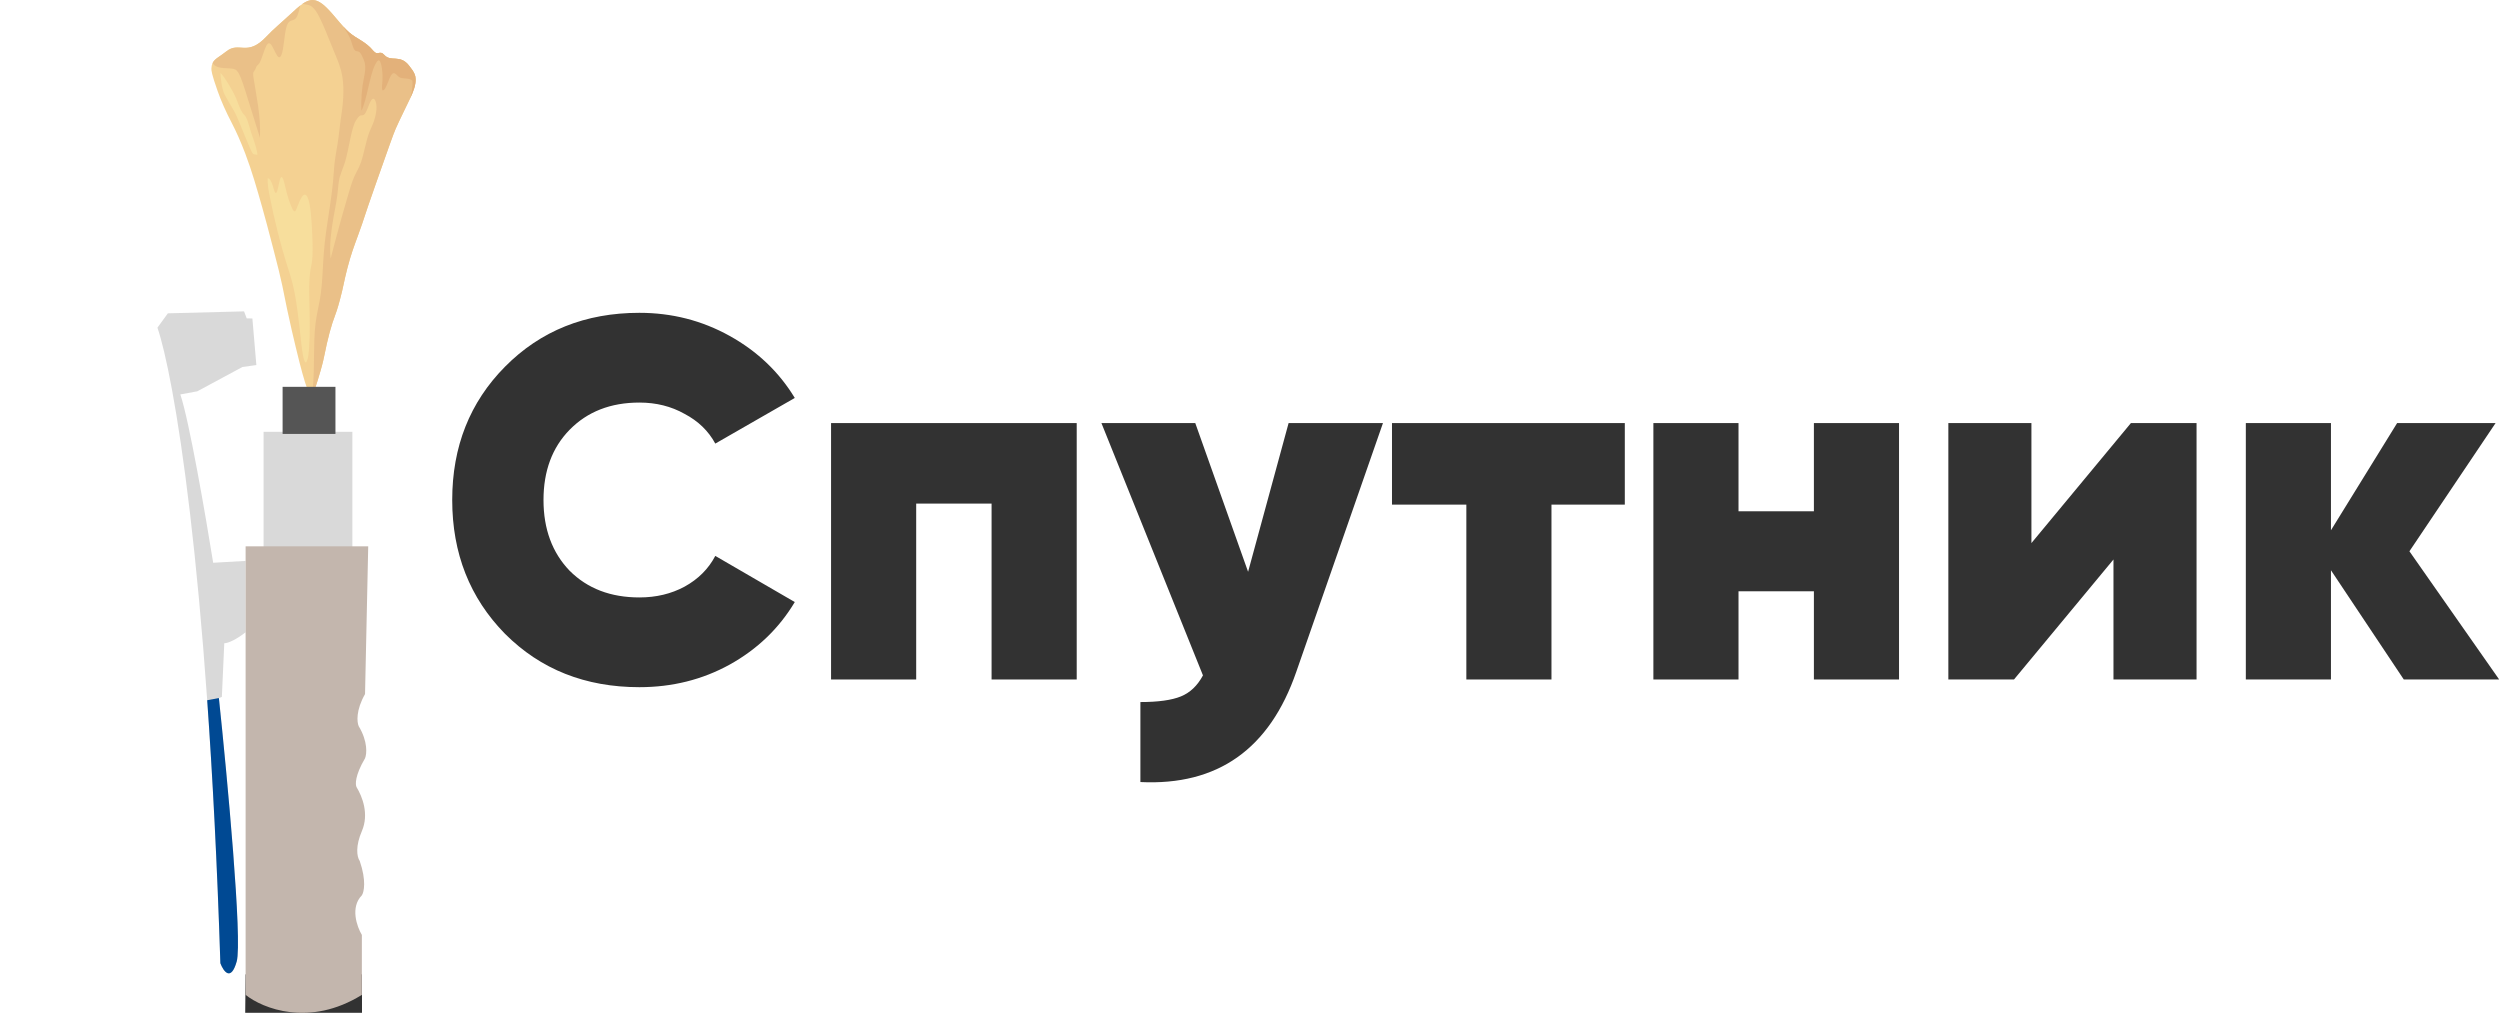 <svg width="195" height="79" viewBox="0 0 195 79" fill="none" xmlns="http://www.w3.org/2000/svg">
<path d="M32.417 6.169C32.409 5.9 32.34 5.655 31.889 5.097C31.184 4.22 30.49 4.859 29.979 4.289C29.612 3.875 29.475 4.395 29.111 3.957C28.5 3.223 27.858 3.06 27.236 2.527C26.291 1.712 25.375 0.039 24.41 0.001C24.137 -0.011 23.863 0.114 23.591 0.302C23.535 0.34 23.479 0.382 23.422 0.428C23.219 0.584 23.017 0.772 22.817 0.96C21.959 1.756 21.318 2.277 20.784 2.847C19.262 4.471 18.669 3.186 17.642 4.019C17.127 4.433 16.745 4.571 16.578 4.928C16.526 5.041 16.495 5.173 16.489 5.342C16.483 5.498 16.498 5.749 16.977 7.109C17.244 7.87 17.617 8.708 18.094 9.623C18.425 10.262 18.775 11.04 19.136 11.992C19.657 13.371 20.02 14.65 20.458 16.192C20.705 17.063 20.92 17.884 21.348 19.527C21.681 20.805 21.84 21.451 22.023 22.297C22.184 23.049 22.209 23.25 22.392 24.109C22.649 25.325 22.873 26.265 23.064 27.061C23.908 30.59 24.131 30.759 24.284 30.722C24.308 30.713 24.331 30.699 24.355 30.678C24.532 30.527 24.698 29.957 24.996 28.942C25.356 27.713 25.337 27.318 25.708 25.939C26.065 24.616 26.128 24.817 26.509 23.401C26.803 22.303 26.815 21.996 27.093 20.924C27.379 19.828 27.595 19.27 27.932 18.342C28.538 16.681 28.204 17.483 29.382 14.142C30.251 11.685 30.685 10.444 30.857 10.056C31.6 8.369 32.446 7.028 32.417 6.169Z" fill="#F4D192"/>
<path d="M32.416 6.17C32.408 5.901 32.34 5.656 31.889 5.098C31.183 4.221 30.489 4.86 29.978 4.29C29.611 3.876 29.474 4.396 29.11 3.957C28.499 3.224 27.857 3.061 27.236 2.528C27.08 2.39 26.927 2.234 26.773 2.071C25.989 1.212 25.217 0.033 24.41 0.002C24.136 -0.01 23.862 0.115 23.591 0.303C23.847 0.359 24.105 0.341 24.355 0.541C24.743 0.855 25.095 1.682 25.438 2.509C25.728 3.205 26.015 3.92 26.304 4.628C26.505 5.123 26.724 5.719 26.775 6.678C26.846 7.988 26.572 9.122 26.446 10.351C26.309 11.661 26.127 12.018 26.038 13.397C25.892 15.71 25.431 17.459 25.256 19.741C25.174 20.788 25.156 21.935 25.026 22.887C24.91 23.74 24.714 24.373 24.609 25.25C24.428 26.792 24.551 28.604 24.409 30.177C24.395 30.328 24.375 30.503 24.354 30.679C24.532 30.528 24.698 29.958 24.996 28.942C25.355 27.714 25.337 27.319 25.708 25.94C26.064 24.617 26.128 24.818 26.508 23.401C26.803 22.304 26.814 21.997 27.093 20.925C27.378 19.828 27.594 19.271 27.932 18.343C28.537 16.682 28.203 17.484 29.382 14.143C30.25 11.686 30.684 10.445 30.856 10.056C31.188 9.304 31.75 8.182 31.978 7.699C32.261 7.104 32.432 6.646 32.416 6.17Z" fill="#EAC088"/>
<path d="M23.422 0.427C23.219 0.584 23.017 0.772 22.816 0.96C21.959 1.756 21.317 2.276 20.784 2.847C19.262 4.47 18.669 3.185 17.641 4.019C17.126 4.433 16.745 4.571 16.578 4.928C16.604 4.959 16.631 4.99 16.657 5.016C17.052 5.461 17.949 5.229 18.356 5.423C18.652 5.567 18.906 6.357 19.144 7.115C19.523 8.327 19.901 9.539 20.279 10.751C20.349 9.015 20.004 7.554 19.776 6.081C19.681 5.473 19.83 5.68 19.973 5.266C20.028 5.11 20.097 5.085 20.161 5.022C20.457 4.715 20.67 3.405 20.973 3.373C21.316 3.348 21.643 4.99 21.945 4.301C22.137 3.862 22.17 2.728 22.336 2.132C22.559 1.33 22.915 1.813 23.177 1.261C23.271 1.06 23.346 0.747 23.422 0.427Z" fill="#EAC088"/>
<path d="M26.317 15.178C26.232 15.836 26.102 16.444 25.998 17.045C25.839 17.967 25.673 19.145 25.791 20.167C25.906 19.753 26.015 19.314 26.126 18.882C26.439 17.672 26.769 16.531 27.097 15.397C27.265 14.814 27.436 14.231 27.627 13.792C27.8 13.404 27.989 13.134 28.152 12.67C28.38 12.025 28.545 11.034 28.773 10.401C28.964 9.875 29.202 9.574 29.33 8.784C29.355 8.64 29.374 8.464 29.366 8.289C29.36 8.163 29.338 8.051 29.314 7.969C29.202 7.58 29.033 7.662 28.901 7.913C28.769 8.163 28.654 8.565 28.518 8.79C28.241 9.254 28.207 8.659 27.752 9.417C27.4 9.994 27.218 11.623 26.921 12.607C26.804 12.99 26.67 13.272 26.554 13.654C26.409 13.961 26.383 14.645 26.317 15.178Z" fill="#F4D192"/>
<path d="M23.937 28.165C24.035 27.958 24.088 27.495 24.116 27.043C24.191 25.859 24.156 24.599 24.128 23.376C24.111 22.618 24.101 21.791 24.201 21.151C24.237 20.919 24.287 20.725 24.322 20.493C24.416 19.854 24.387 19.039 24.356 18.305C24.306 17.171 24.229 15.88 23.985 15.378C23.727 14.852 23.427 15.485 23.186 16.143C23.134 16.281 23.081 16.425 23.02 16.475C22.935 16.538 22.848 16.387 22.77 16.212C22.58 15.798 22.406 15.253 22.257 14.601C22.166 14.2 22.054 13.717 21.925 13.83C21.756 13.974 21.686 15.052 21.515 15.052C21.424 15.052 21.355 14.739 21.283 14.501C21.168 14.118 21.022 13.905 20.874 13.905C20.867 14.413 20.948 14.864 21.026 15.253C21.42 17.227 21.867 19.014 22.355 20.568C22.554 21.195 22.762 21.797 22.928 22.58C23.109 23.427 23.235 24.448 23.358 25.464C23.443 26.153 23.637 28.792 23.937 28.165Z" fill="#F7DE9C"/>
<path d="M19.484 11.516C19.565 11.697 19.647 11.892 19.736 11.998C19.765 12.036 20.091 12.105 20.081 12.042C19.961 11.296 19.76 10.889 19.591 10.35C19.462 9.942 19.346 9.441 19.199 9.165C19.1 8.983 18.992 8.914 18.892 8.764C18.721 8.513 18.574 8.056 18.417 7.673C18.19 7.115 17.453 5.893 17.194 5.692C17.226 6.282 17.31 6.814 17.429 7.159C17.525 7.447 18.127 8.432 18.236 8.62C18.402 8.902 18.557 9.278 18.712 9.654C18.969 10.274 19.223 10.926 19.484 11.516Z" fill="#F7DE9C"/>
<path d="M32.417 6.169C32.409 5.9 32.34 5.655 31.889 5.098C31.184 4.22 30.49 4.859 29.979 4.289C29.612 3.875 29.475 4.396 29.111 3.957C28.5 3.223 27.858 3.06 27.236 2.528C27.081 2.39 26.928 2.233 26.773 2.07C26.99 2.434 27.22 2.691 27.409 3.261C27.472 3.455 27.53 3.681 27.599 3.813C27.737 4.076 27.899 3.944 28.047 4.07C28.156 4.164 28.256 4.389 28.353 4.615C28.408 4.74 28.468 4.891 28.486 5.148C28.509 5.499 28.438 5.825 28.381 6.1C28.236 6.79 28.14 7.743 28.193 8.633C28.619 7.824 28.831 5.862 29.257 5.054C29.36 4.853 29.471 4.653 29.583 4.721C29.763 4.834 29.887 5.749 29.819 6.458C29.801 6.64 29.777 6.89 29.815 7.003C29.829 7.041 29.845 7.047 29.861 7.047C30.131 7.059 30.337 5.975 30.602 5.756C30.748 5.63 30.897 5.787 31.042 5.937C31.329 6.245 31.881 6 32.168 6.301C32.206 6.828 32.094 7.323 31.991 7.661C31.987 7.674 31.983 7.686 31.979 7.699C32.261 7.103 32.433 6.646 32.417 6.169Z" fill="#E3B17A"/>
<rect x="20.56" y="33.682" width="6.925" height="9.017" fill="#D9D9D9"/>
<rect x="22.043" y="30.173" width="4.122" height="3.674" fill="#555555"/>
<path d="M19.996 28.474L18.907 28.627L15.386 30.523L14.066 30.766C14.756 32.787 16.062 40.361 16.628 43.895L19.155 43.751L19.155 49.317C18.448 49.876 17.79 50.178 17.494 50.173L17.305 54.357L17.074 54.447C17.726 60.629 18.917 73.394 18.463 75C18.009 76.605 17.425 75.758 17.19 75.134C16.189 43.993 13.5 29.108 12.28 25.558L13.094 24.439L19.037 24.287L19.243 24.833L19.686 24.841L19.996 28.474Z" fill="#D9D9D9"/>
<path d="M18.462 74.999C18.008 76.604 17.424 75.757 17.189 75.133C16.937 67.29 16.578 60.478 16.162 54.619L17.073 54.446C17.726 60.628 18.916 73.394 18.462 74.999Z" fill="#004993"/>
<path d="M28.236 76H19.156L19.126 79H28.236V76Z" fill="#323232"/>
<path d="M19.158 77.599L19.158 42.615H28.721L28.473 54.137C27.748 55.407 27.841 56.336 27.979 56.642C28.704 57.845 28.611 58.813 28.473 59.147C27.682 60.483 27.704 61.207 27.814 61.401C28.253 62.125 28.803 63.489 28.226 64.825C27.734 65.963 27.814 66.801 28.061 67.162C28.589 68.699 28.391 69.584 28.226 69.834C27.303 70.769 27.841 72.284 28.226 72.924V77.599C24.137 80.138 20.477 78.657 19.158 77.599Z" fill="#C3B6AD"/>
<path d="M49.873 53.6C45.66 53.6 42.166 52.214 39.393 49.44C36.646 46.64 35.273 43.16 35.273 39C35.273 34.84 36.646 31.374 39.393 28.6C42.166 25.8 45.66 24.4 49.873 24.4C52.406 24.4 54.753 25 56.913 26.2C59.073 27.4 60.766 29.014 61.993 31.04L55.793 34.6C55.26 33.614 54.46 32.84 53.393 32.28C52.353 31.694 51.18 31.4 49.873 31.4C47.633 31.4 45.82 32.107 44.433 33.52C43.073 34.907 42.393 36.734 42.393 39C42.393 41.267 43.073 43.107 44.433 44.52C45.82 45.907 47.633 46.6 49.873 46.6C51.18 46.6 52.353 46.32 53.393 45.76C54.46 45.174 55.26 44.374 55.793 43.36L61.993 46.96C60.766 49.014 59.073 50.64 56.913 51.84C54.78 53.014 52.433 53.6 49.873 53.6Z" fill="#323232"/>
<path d="M83.983 33V53H77.343V39.28H71.463V53H64.823V33H83.983Z" fill="#323232"/>
<path d="M100.511 33H107.871L101.111 52.4C99.031 58.427 94.977 61.294 88.951 61V54.76C90.337 54.76 91.391 54.614 92.111 54.32C92.831 54.027 93.404 53.48 93.831 52.68L85.911 33H93.231L97.351 44.6L100.511 33Z" fill="#323232"/>
<path d="M126.735 33V39.36H121.015V53H114.375V39.36H108.575V33H126.735Z" fill="#323232"/>
<path d="M141.484 33H148.124V53H141.484V46.12H135.604V53H128.964V33H135.604V39.88H141.484V33Z" fill="#323232"/>
<path d="M166.211 33H171.331V53H164.851V43.64L157.091 53H151.971V33H158.451V42.36L166.211 33Z" fill="#323232"/>
<path d="M194.935 53H187.495L181.815 44.48V53H175.175V33H181.815V41.36L186.975 33H194.655L187.935 43L194.935 53Z" fill="#323232"/>
</svg>

